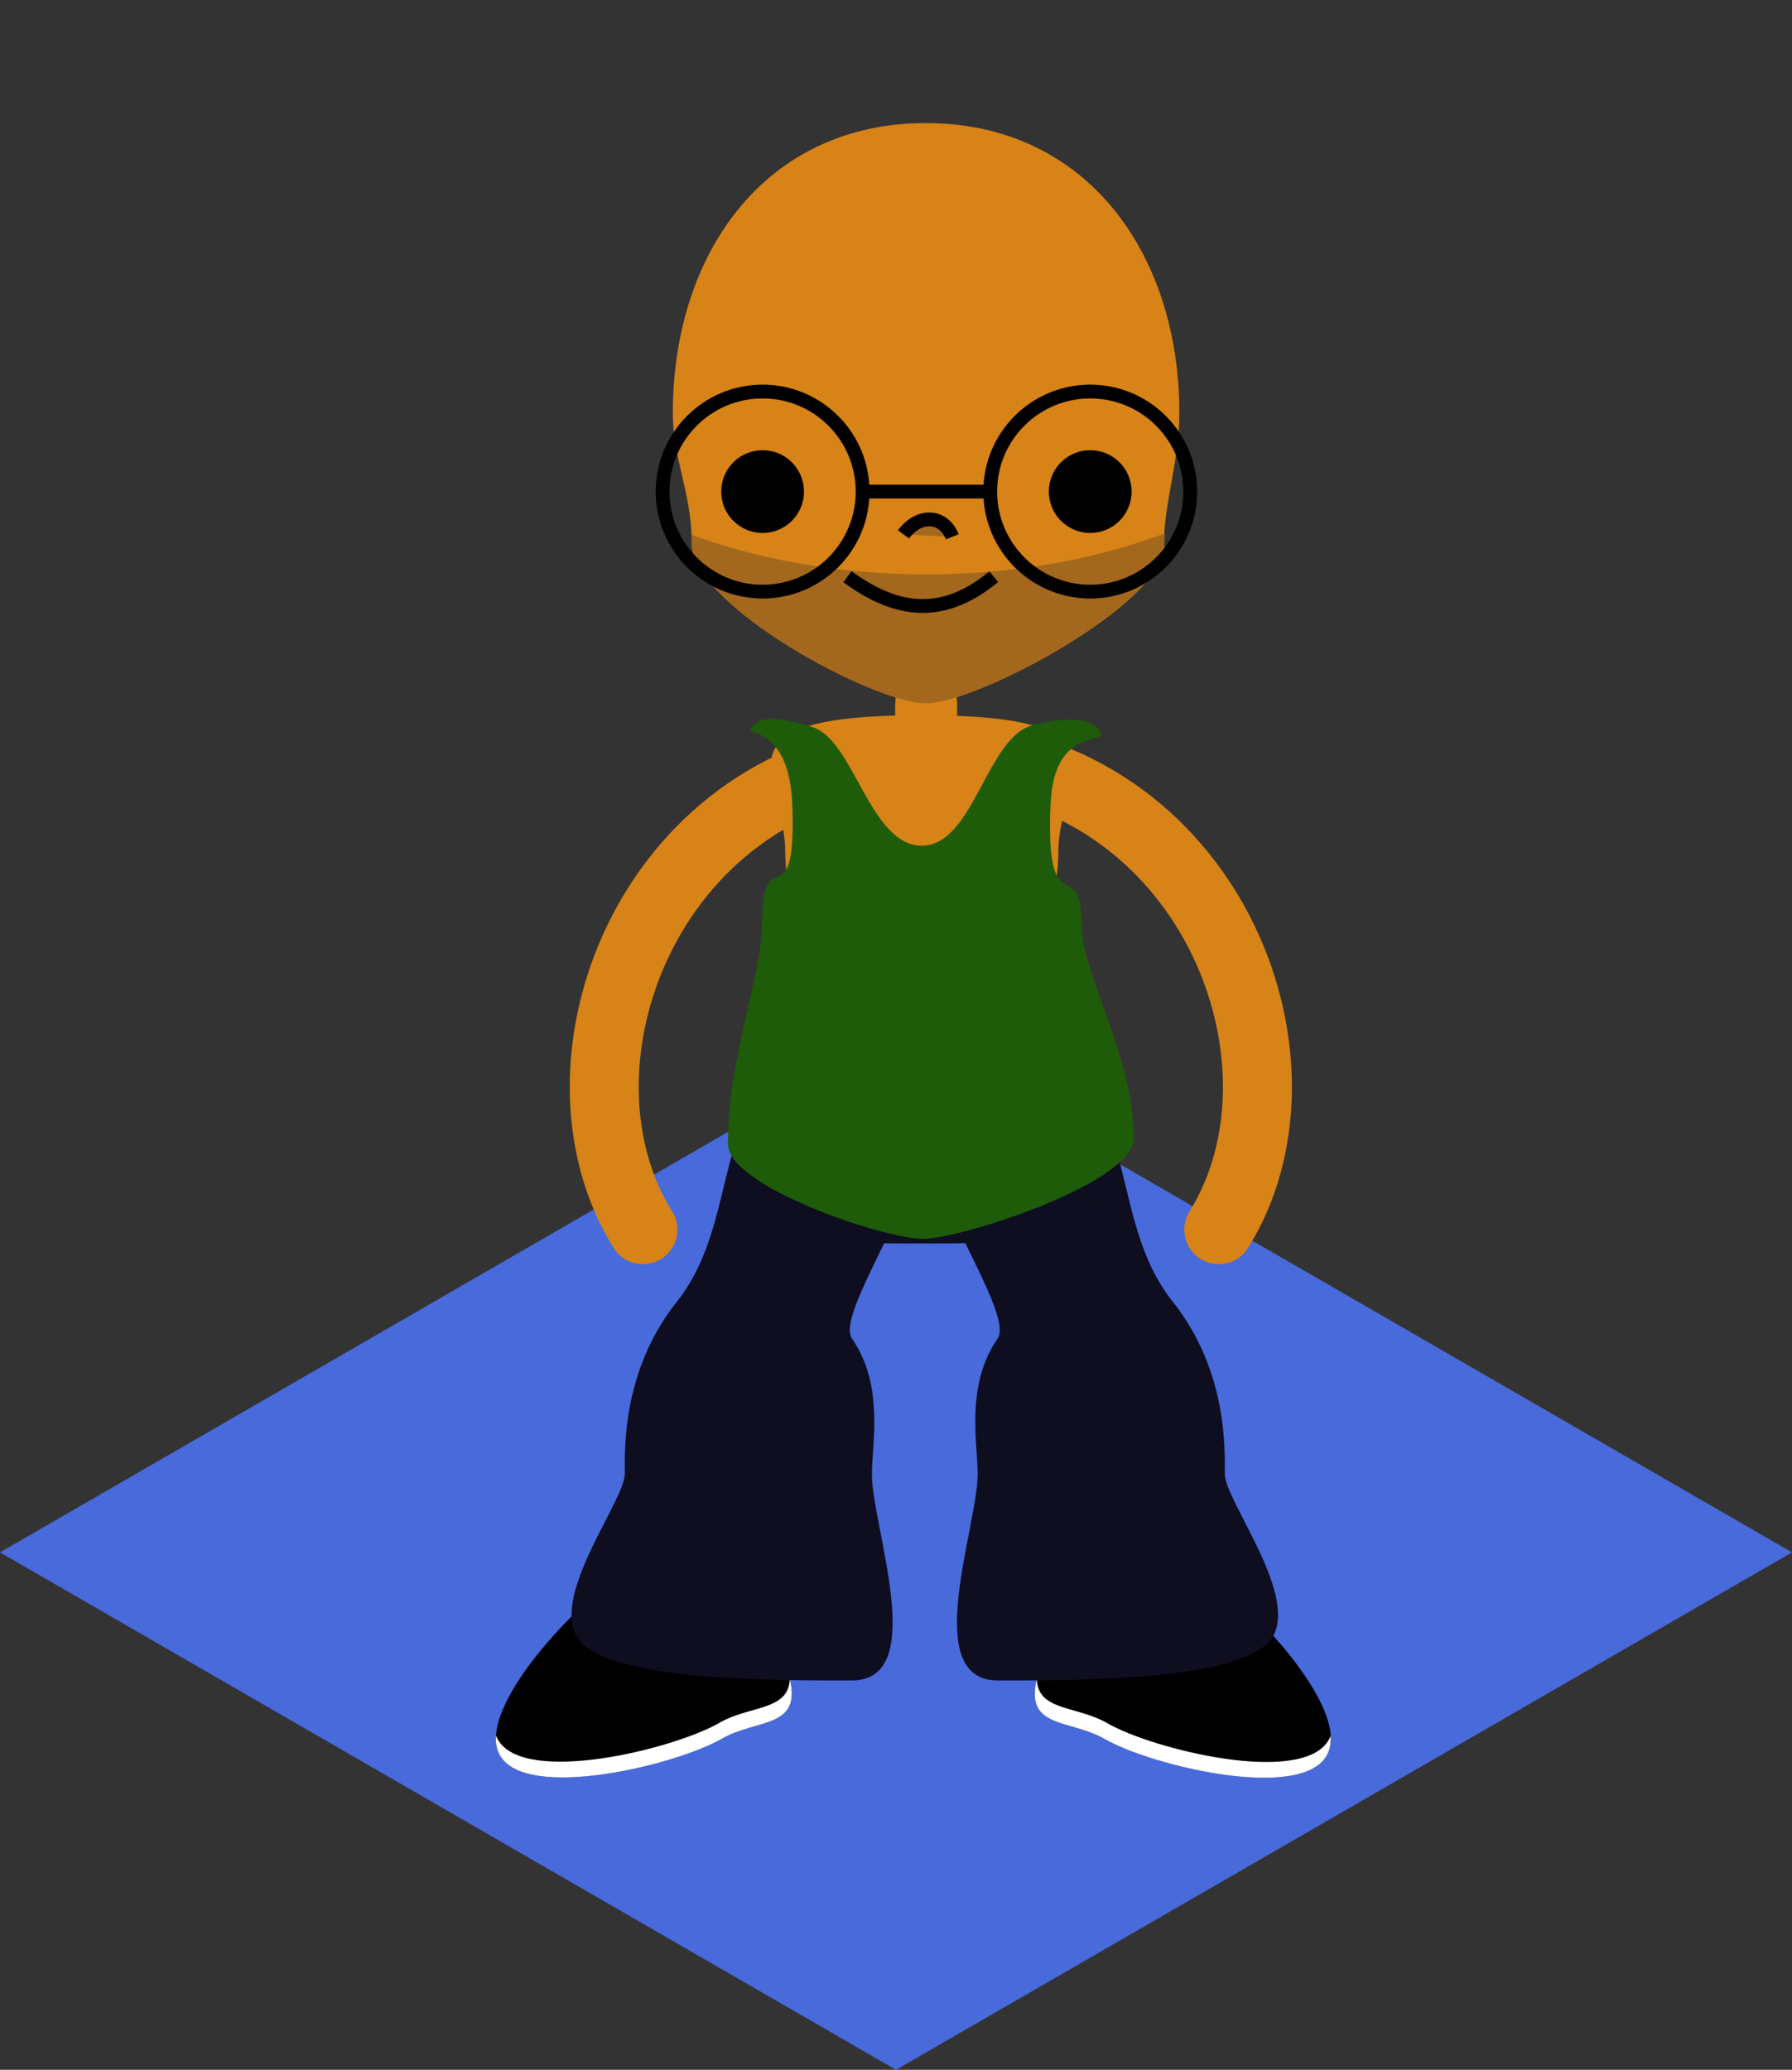 <?xml version="1.0" encoding="UTF-8" standalone="no"?>
<!-- Created with Inkscape (http://www.inkscape.org/) -->

<svg
   xmlns:osb="http://www.openswatchbook.org/uri/2009/osb"
   xmlns:dc="http://purl.org/dc/elements/1.1/"
   xmlns:cc="http://creativecommons.org/ns#"
   xmlns:rdf="http://www.w3.org/1999/02/22-rdf-syntax-ns#"
   xmlns:svg="http://www.w3.org/2000/svg"
   xmlns="http://www.w3.org/2000/svg"
   xmlns:xlink="http://www.w3.org/1999/xlink"
   xmlns:sodipodi="http://sodipodi.sourceforge.net/DTD/sodipodi-0.dtd"
   xmlns:inkscape="http://www.inkscape.org/namespaces/inkscape"
   width="129.904"
   height="150"
   id="svg4408"
   version="1.1"
   inkscape:version="0.48.5 r10040"
   sodipodi:docname="New document 5">
  <rect width="100%" height="100%" fill="#333333" stroke="none"/>
  <defs
     id="defs4410">
    <linearGradient
       id="linearGradient5776"
       osb:paint="solid">
      <stop
         style="stop-color:#f19f37;stop-opacity:1;"
         offset="0"
         id="stop5778" />
    </linearGradient>
    <linearGradient
       id="linearGradient5690"
       osb:paint="solid"
       gradientTransform="matrix(1,0,0,-1,-199.152,1857.772)">
      <stop
         style="stop-color:#a3681d;stop-opacity:1;"
         offset="0"
         id="stop5692" />
    </linearGradient>
    <linearGradient
       id="linearGradient5674"
       osb:paint="solid"
       gradientTransform="matrix(-1,0,0,1,133.482,890.111)">
      <stop
         style="stop-color:#ffffff;stop-opacity:1;"
         offset="0"
         id="stop5676" />
    </linearGradient>
    <linearGradient
       id="linearGradient5641"
       osb:paint="solid">
      <stop
         style="stop-color:#1e5c09;stop-opacity:1;"
         offset="0"
         id="stop5643" />
    </linearGradient>
    <linearGradient
       id="linearGradient5531"
       osb:paint="solid"
       gradientTransform="matrix(2.518,0,0,5.98,-231.539,6431.634)">
      <stop
         style="stop-color:#d78318;stop-opacity:1;"
         offset="0"
         id="stop5533" />
    </linearGradient>
    <linearGradient
       inkscape:collect="always"
       xlink:href="#linearGradient5641"
       id="linearGradient5645"
       x1="52.771"
       y1="960.803"
       x2="82.184"
       y2="960.803"
       gradientUnits="userSpaceOnUse" />
    <linearGradient
       inkscape:collect="always"
       xlink:href="#linearGradient5674"
       id="linearGradient5678"
       x1="52.375"
       y1="35.375"
       x2="58.375"
       y2="35.375"
       gradientUnits="userSpaceOnUse" />
    <linearGradient
       inkscape:collect="always"
       xlink:href="#linearGradient5674"
       id="linearGradient5682"
       gradientUnits="userSpaceOnUse"
       x1="52.375"
       y1="35.375"
       x2="58.375"
       y2="35.375" />
    <linearGradient
       inkscape:collect="always"
       xlink:href="#linearGradient5690"
       id="linearGradient5694"
       x1="48.994"
       y1="35.395"
       x2="85.222"
       y2="35.395"
       gradientUnits="userSpaceOnUse" />
    <linearGradient
       inkscape:collect="always"
       xlink:href="#linearGradient5776"
       id="linearGradient5780"
       x1="-41.407"
       y1="918.453"
       x2="-6.329"
       y2="918.453"
       gradientUnits="userSpaceOnUse" />
    <linearGradient
       inkscape:collect="always"
       xlink:href="#linearGradient5776"
       id="linearGradient5796"
       gradientUnits="userSpaceOnUse"
       x1="-41.407"
       y1="918.453"
       x2="-6.329"
       y2="918.453"
       gradientTransform="translate(-52.326,0)" />
    <linearGradient
       inkscape:collect="always"
       xlink:href="#linearGradient5776"
       id="linearGradient5836"
       gradientUnits="userSpaceOnUse"
       gradientTransform="translate(-52.326,0)"
       x1="-41.407"
       y1="918.453"
       x2="-6.329"
       y2="918.453" />
  </defs>
  <sodipodi:namedview
     id="base"
     pagecolor="#ffffff"
     bordercolor="#666666"
     borderopacity="1.0"
     inkscape:pageopacity="0.0"
     inkscape:pageshadow="2"
     inkscape:zoom="11.313708"
     inkscape:cx="54.194025"
     inkscape:cy="66.841061"
     inkscape:document-units="px"
     inkscape:current-layer="layer1"
     showgrid="true"
     fit-margin-top="0"
     fit-margin-left="0"
     fit-margin-right="0"
     fit-margin-bottom="0"
     inkscape:snap-global="false"
     inkscape:window-width="1366"
     inkscape:window-height="724"
     inkscape:window-x="0"
     inkscape:window-y="-5"
     inkscape:window-maximized="1"
     showguides="true"
     inkscape:guide-bbox="true">
    <inkscape:grid
       type="axonomgrid"
       id="grid4437"
       units="px"
       empspacing="5"
       visible="false"
       enabled="true"
       snapvisiblegridlinesonly="true"
       spacingy="5px"
       originx="-8.3832904e-08px"
       originy="-12.5px" />
  </sodipodi:namedview>
  <g
     inkscape:label="Layer 1"
     inkscape:groupmode="layer"
     id="layer1"
     transform="translate(-8.3832904e-8,-889.862)">
    <g
       id="g5831"
       transform="matrix(0.878,0,0,1,-9.712,0)" />
    <path
       style="fill:url(#linearGradient5531);fill-opacity:1;stroke:none"
       d="m 69.39,941.362 c 0,2.951 -1.007,5.344 -2.25,5.344 -1.243,0 -2.25,-2.392 -2.25,-5.344 0,-2.951 1.007,-5.344 2.25,-5.344 1.243,0 2.25,2.392 2.25,5.344 z"
       id="path5635"
       inkscape:connector-curvature="0" />
    <path
       style="fill:#486adb;fill-opacity:1;stroke:none"
       d="m 64.952,964.862 64.952,37.5 -64.952,37.5 L 8.3832904e-8,1002.362 z"
       id="path11681"
       inkscape:connector-curvature="0" />
    <g
       id="g5863"
       transform="matrix(0.966,-0.259,0.259,0.966,-258.972,54.763)">
      <path
         sodipodi:nodetypes="ssszs"
         inkscape:connector-curvature="0"
         id="path5590"
         d="m 78.603,1016.003 c 2.717,2.717 12.482,8.076 15.199,5.359 2.717,-2.717 -2.642,-12.482 -5.359,-15.199 -2.717,-2.717 -2.027,-7.813 -9.84,0 -7.813,7.813 -2.717,7.123 2e-6,9.84 z"
         style="fill:#000000;fill-opacity:1;stroke:none" />
      <path
         inkscape:connector-curvature="0"
         style="fill:url(#linearGradient5674);fill-opacity:1;stroke:none"
         d="m 74.951,1010.548 c -0.554,2.27 2.294,2.607 4.094,4.406 2.717,2.717 12.47,8.061 15.188,5.344 0.079,-0.079 0.153,-0.159 0.219,-0.25 -0.108,0.532 -0.317,0.973 -0.656,1.312 -2.717,2.717 -12.502,-2.627 -15.219,-5.344 -2.049,-2.05 -5.429,-2.186 -3.625,-5.469 z"
         id="path5857" />
    </g>
    <path
       style="fill:url(#linearGradient5531);fill-opacity:1;stroke:none"
       d="m 79.4,25.549 c 0,2.966 -0.965,5.614 -0.965,8.241 0,3.581 -11.6,9.79 -14.796,9.79 -3.196,0 -14.559,-6.051 -14.559,-9.974 0,-3.143 -1.171,-5.158 -1.171,-8.057 0,-9.958 5.772,-18.031 15.731,-18.031 9.958,0 15.761,8.073 15.761,18.031 z"
       id="path5565"
       transform="matrix(1.166,0,0,1.166,-7.088,890.015)"
       inkscape:connector-curvature="0"
       sodipodi:nodetypes="sszssss" />
    <path
       style="fill:url(#linearGradient5531);fill-opacity:1;stroke:none"
       d="m 76.721,951.592 c 0,5.467 -4.432,20.683 -9.899,20.683 -5.467,0 -9.899,-15.216 -9.899,-20.683 0,-5.467 -5.821,-9.899 9.899,-9.899 15.72,0 9.899,4.432 9.899,9.899 z"
       id="path5567"
       inkscape:connector-curvature="0"
       sodipodi:nodetypes="ssszs" />
    <g
       id="g5582"
       transform="translate(-1.276,8.662)">
      <path
         sodipodi:nodetypes="cc"
         inkscape:connector-curvature="0"
         id="path5569"
         d="m 65.468,959.87 c -12.737,21.593 -10.427,42.515 -10.427,42.515"
         style="fill:none;stroke:#000000;stroke-width:5;stroke-linecap:round;stroke-linejoin:miter;stroke-miterlimit:4;stroke-opacity:1;stroke-dasharray:none" />
      <path
         style="fill:none;stroke:#000000;stroke-width:5;stroke-linecap:round;stroke-linejoin:miter;stroke-miterlimit:4;stroke-opacity:1;stroke-dasharray:none"
         d="m 70.726,959.87 c 12.737,21.593 10.427,42.515 10.427,42.515"
         id="path5571"
         inkscape:connector-curvature="0"
         sodipodi:nodetypes="cc" />
    </g>
    <g
       id="g5630"
       transform="translate(0.819,0)"
       style="stroke:url(#linearGradient5531)">
      <path
         inkscape:connector-curvature="0"
         id="path5573"
         d="m 64.523,944.698 c -18.503,1.767 -26.149,22.404 -18.738,34.28"
         style="fill:none;stroke:url(#linearGradient5531);stroke-width:5;stroke-linecap:round;stroke-linejoin:miter;stroke-miterlimit:4;stroke-opacity:1;stroke-dasharray:none" />
      <path
         style="fill:none;stroke:url(#linearGradient5531);stroke-width:5;stroke-linecap:round;stroke-linejoin:miter;stroke-miterlimit:4;stroke-opacity:1;stroke-dasharray:none"
         d="m 68.793,944.698 c 18.503,1.767 26.149,22.404 18.738,34.28"
         id="path5579"
         inkscape:connector-curvature="0" />
    </g>
    <g
       id="g5859"
       inkscape:transform-center-x="6.8258439"
       inkscape:transform-center-y="2.9228444"
       transform="matrix(0.966,0.259,-0.259,0.966,262.378,20.408)">
      <path
         style="fill:#000000;fill-opacity:1;stroke:none"
         d="m 54.892,1015.753 c -2.717,2.717 -12.482,8.076 -15.199,5.359 -2.717,-2.717 2.642,-12.482 5.359,-15.199 2.717,-2.717 2.027,-7.813 9.84,0 7.813,7.813 2.717,7.123 -2e-6,9.84 z"
         id="path5588"
         inkscape:connector-curvature="0"
         sodipodi:nodetypes="ssszs" />
      <path
         id="path5852"
         transform="translate(8.3832904e-8,889.862)"
         d="m 58.531,120.438 c 0.554,2.27 -2.294,2.607 -4.094,4.406 -2.717,2.717 -12.47,8.061 -15.188,5.344 -0.079,-0.079 -0.153,-0.159 -0.219,-0.25 0.108,0.532 0.317,0.973 0.656,1.312 2.717,2.717 12.502,-2.627 15.219,-5.344 2.049,-2.049 5.429,-2.186 3.625,-5.469 z"
         style="fill:url(#linearGradient5674);fill-opacity:1;stroke:none"
         inkscape:connector-curvature="0" />
    </g>
    <path
       style="fill:#0e0e20;fill-opacity:1;stroke:none"
       d="m 45.29,996.686 c 0,-1.617 -0.244,-7.44 3.772,-12.485 5.527,-6.942 1.249,-17.552 13.461,-17.552 12.212,10e-5 -2.607,17.58 -0.756,20.235 2.347,3.365 1.438,7.654 1.438,9.802 -3.3e-5,3.843 4.205,14.958 -1.458,14.958 -5.663,0 -18.294,0.08 -20,-3.284 -1.623,-3.2 3.542,-9.801 3.542,-11.674 z"
       id="path5592"
       inkscape:connector-curvature="0"
       sodipodi:nodetypes="sszsszss" />
    <path
       sodipodi:nodetypes="sszsszss"
       inkscape:connector-curvature="0"
       id="path5596"
       d="m 88.788,996.686 c 0,-1.617 0.244,-7.44 -3.772,-12.485 -5.527,-6.942 -1.249,-17.552 -13.461,-17.552 -12.212,10e-5 2.607,17.58 0.756,20.235 -2.347,3.365 -1.438,7.654 -1.438,9.802 3.3e-5,3.843 -4.205,14.958 1.458,14.958 5.663,0 18.294,0.08 20,-3.284 1.623,-3.2 -3.542,-9.801 -3.542,-11.674 z"
       style="fill:#0e0e20;fill-opacity:1;stroke:none" />
    <path
       style="fill:#0e0e20;fill-opacity:1;stroke:none"
       d="m 79.783,974.237 c 0,5.661 -5.803,5.742 -12.962,5.742 -7.159,0 -12.962,-0.081 -12.962,-5.742 0,-5.661 0.007,-10.25 12.962,-10.25 12.954,0 12.962,4.589 12.962,10.25 z"
       id="path5598"
       inkscape:connector-curvature="0"
       sodipodi:nodetypes="zzzzz" />
    <path
       sodipodi:nodetypes="sszssssszssss"
       inkscape:connector-curvature="0"
       id="path5620"
       d="m 78.4,956.807 c 0,3.655 3.784,9.501 3.784,15.583 0,3.164 -12.436,7.252 -15.286,7.252 -2.851,0 -14.126,-3.814 -14.126,-6.854 0,-6.374 2.471,-12.243 2.471,-15.981 0,-6.288 2.532,0.009 2.187,-8.678 -0.257,-6.471 -4.404,-4.574 -2.528,-5.919 0.669,-0.48 2.213,-0.199 3.99,0.343 3.008,0.918 4.16,8.597 7.93,8.597 3.77,0 4.682,-7.891 8.055,-8.733 2.077,-0.519 3.951,-0.644 4.761,0.307 1.119,1.313 -3.221,-0.611 -3.48,5.406 -0.386,8.957 2.243,3.552 2.243,8.678 z"
       style="fill:url(#linearGradient5645);fill-opacity:1;stroke:none" />
    <path
       style="fill:url(#linearGradient5690);stroke:#000000;stroke-width:1px;stroke-linecap:butt;stroke-linejoin:miter;stroke-opacity:1"
       d="m 65.496,928.588 c 1.112,-1.506 2.887,-1.446 3.536,0.177"
       id="path5750"
       inkscape:connector-curvature="0" />
    <path
       style="fill:url(#linearGradient5690);fill-opacity:1;stroke:none"
       d="M 84.438 38.656 C 79.417 40.544 73.494 41.625 67.156 41.625 C 60.926 41.625 55.09 40.579 50.125 38.75 C 50.133 38.949 50.156 39.136 50.156 39.344 C 50.156 43.92 63.397 50.969 67.125 50.969 C 70.853 50.969 84.406 43.739 84.406 39.562 C 84.406 39.262 84.418 38.957 84.438 38.656 z "
       transform="translate(8.3832904e-8,889.862)"
       id="path5891" />
    <path
       style="fill:none;stroke:#000000;stroke-width:1px;stroke-linecap:butt;stroke-linejoin:miter;stroke-opacity:1"
       d="m 61.43,931.656 c 3.24,2.362 6.663,3.264 10.607,0"
       id="path5754"
       inkscape:connector-curvature="0"
       sodipodi:nodetypes="cc" />
    <path
       id="path5756"
       d="m -6.329,919.815 c 0,11.615 -9.416,21.031 -21.031,21.031 -11.615,0 -21.031,-9.416 -21.031,-21.031 0,-11.615 9.416,-21.031 21.031,-21.031 11.615,0 21.031,9.416 21.031,21.031 z"
       style="fill:url(#linearGradient5531);fill-opacity:1;stroke:none"
       inkscape:connector-curvature="0" />
    <path
       sodipodi:nodetypes="scsssscscs"
       inkscape:transform-center-y="-1.9812617"
       inkscape:transform-center-x="-5.9876882"
       inkscape:connector-curvature="0"
       id="path5758"
       d="m -34.987,900.196 c -2.433,0.946 -4.577,2.312 -6.419,3.973 1.164,-0.656 3.985,-2.983 3.708,-1.625 -2.43,11.934 15.801,10.531 26.573,13.312 4.353,1.124 5.236,10.017 0.009,10.52 -21.729,2.093 -22.197,4.244 -3.399,6.205 2.652,0.277 -0.973,4.169 -2.493,5.54 8.59,-4.839 12.824,-15.239 9.604,-24.948 -3.656,-11.025 -15.548,-16.968 -26.573,-13.312 -0.345,0.114 -0.674,0.204 -1.008,0.334 z"
       style="fill:url(#linearGradient5780);fill-opacity:1;stroke:none" />
    <path
       id="path5760"
       d="m -36.125,925.237 c 0,1.657 -1.343,3 -3,3 -1.657,0 -3,-1.343 -3,-3 0,-1.657 1.343,-3 3,-3 1.657,0 3,1.343 3,3 z"
       style="fill:#000000;fill-opacity:1;stroke:none"
       inkscape:connector-curvature="0" />
    <path
       sodipodi:type="arc"
       style="fill:#000000;fill-opacity:1;stroke:none"
       id="path5762"
       sodipodi:cx="55.375"
       sodipodi:cy="35.375092"
       sodipodi:rx="3"
       sodipodi:ry="3"
       d="m 58.375,35.375 a 3,3 0 1 1 -6,0 3,3 0 1 1 6,0 z"
       transform="translate(-70,889.862)" />
    <path
       inkscape:connector-curvature="0"
       id="path5764"
       d="m -29.004,930.463 c 1.112,-1.506 2.887,-1.446 3.536,0.177"
       style="fill:url(#linearGradient5690);stroke:#000000;stroke-width:1px;stroke-linecap:butt;stroke-linejoin:miter;stroke-opacity:1" />
    <path
       style="fill:url(#linearGradient5690);stroke:none"
       d="m -32.748,935.901 10.032,0 c 0,0 -1.988,3.1 -5.369,3.1 -3.381,0 -4.663,-3.1 -4.663,-3.1 z"
       id="path5774"
       inkscape:connector-curvature="0" />
    <path
       inkscape:connector-curvature="0"
       id="path5766"
       d="m -33.07,933.531 10.607,0"
       style="fill:none;stroke:#000000;stroke-width:1px;stroke-linecap:butt;stroke-linejoin:miter;stroke-opacity:1" />
    <g
       id="g5881"
       transform="translate(-0.343,0)">
      <g
         id="g5877">
        <path
           style="fill:#000000;fill-opacity:1;stroke:none"
           d="m 58.625,925.487 c 0,1.657 -1.343,3 -3,3 -1.657,0 -3,-1.343 -3,-3 0,-1.657 1.343,-3 3,-3 1.657,0 3,1.343 3,3 z"
           id="path5639"
           inkscape:connector-curvature="0" />
        <path
           sodipodi:type="arc"
           style="fill:none;stroke:#000000;stroke-opacity:1"
           id="path5867"
           sodipodi:cx="57.375"
           sodipodi:cy="35.625092"
           sodipodi:rx="7.25"
           sodipodi:ry="7.25"
           d="m 64.625,35.625 c 0,4.004 -3.246,7.25 -7.25,7.25 -4.004,0 -7.25,-3.246 -7.25,-7.25 0,-4.004 3.246,-7.25 7.25,-7.25 4.004,0 7.25,3.246 7.25,7.25 z"
           transform="translate(-1.75,889.862)" />
      </g>
      <g
         id="g5873">
        <path
           inkscape:connector-curvature="0"
           id="path5869"
           d="m 82.375,925.487 c 0,1.657 -1.343,3 -3,3 -1.657,0 -3,-1.343 -3,-3 0,-1.657 1.343,-3 3,-3 1.657,0 3,1.343 3,3 z"
           style="fill:#000000;fill-opacity:1;stroke:none" />
        <path
           transform="translate(22,889.862)"
           d="m 64.625,35.625 c 0,4.004 -3.246,7.25 -7.25,7.25 -4.004,0 -7.25,-3.246 -7.25,-7.25 0,-4.004 3.246,-7.25 7.25,-7.25 4.004,0 7.25,3.246 7.25,7.25 z"
           sodipodi:ry="7.25"
           sodipodi:rx="7.25"
           sodipodi:cy="35.625092"
           sodipodi:cx="57.375"
           id="path5871"
           style="fill:none;stroke:#000000;stroke-opacity:1"
           sodipodi:type="arc" />
      </g>
    </g>
    <path
       style="fill:none;stroke:#000000;stroke-width:1px;stroke-linecap:butt;stroke-linejoin:miter;stroke-opacity:1"
       d="m 62.25,35.625 9.375,0"
       id="path5889"
       inkscape:connector-curvature="0"
       transform="translate(8.3832904e-8,889.862)" />
  </g>
</svg>
